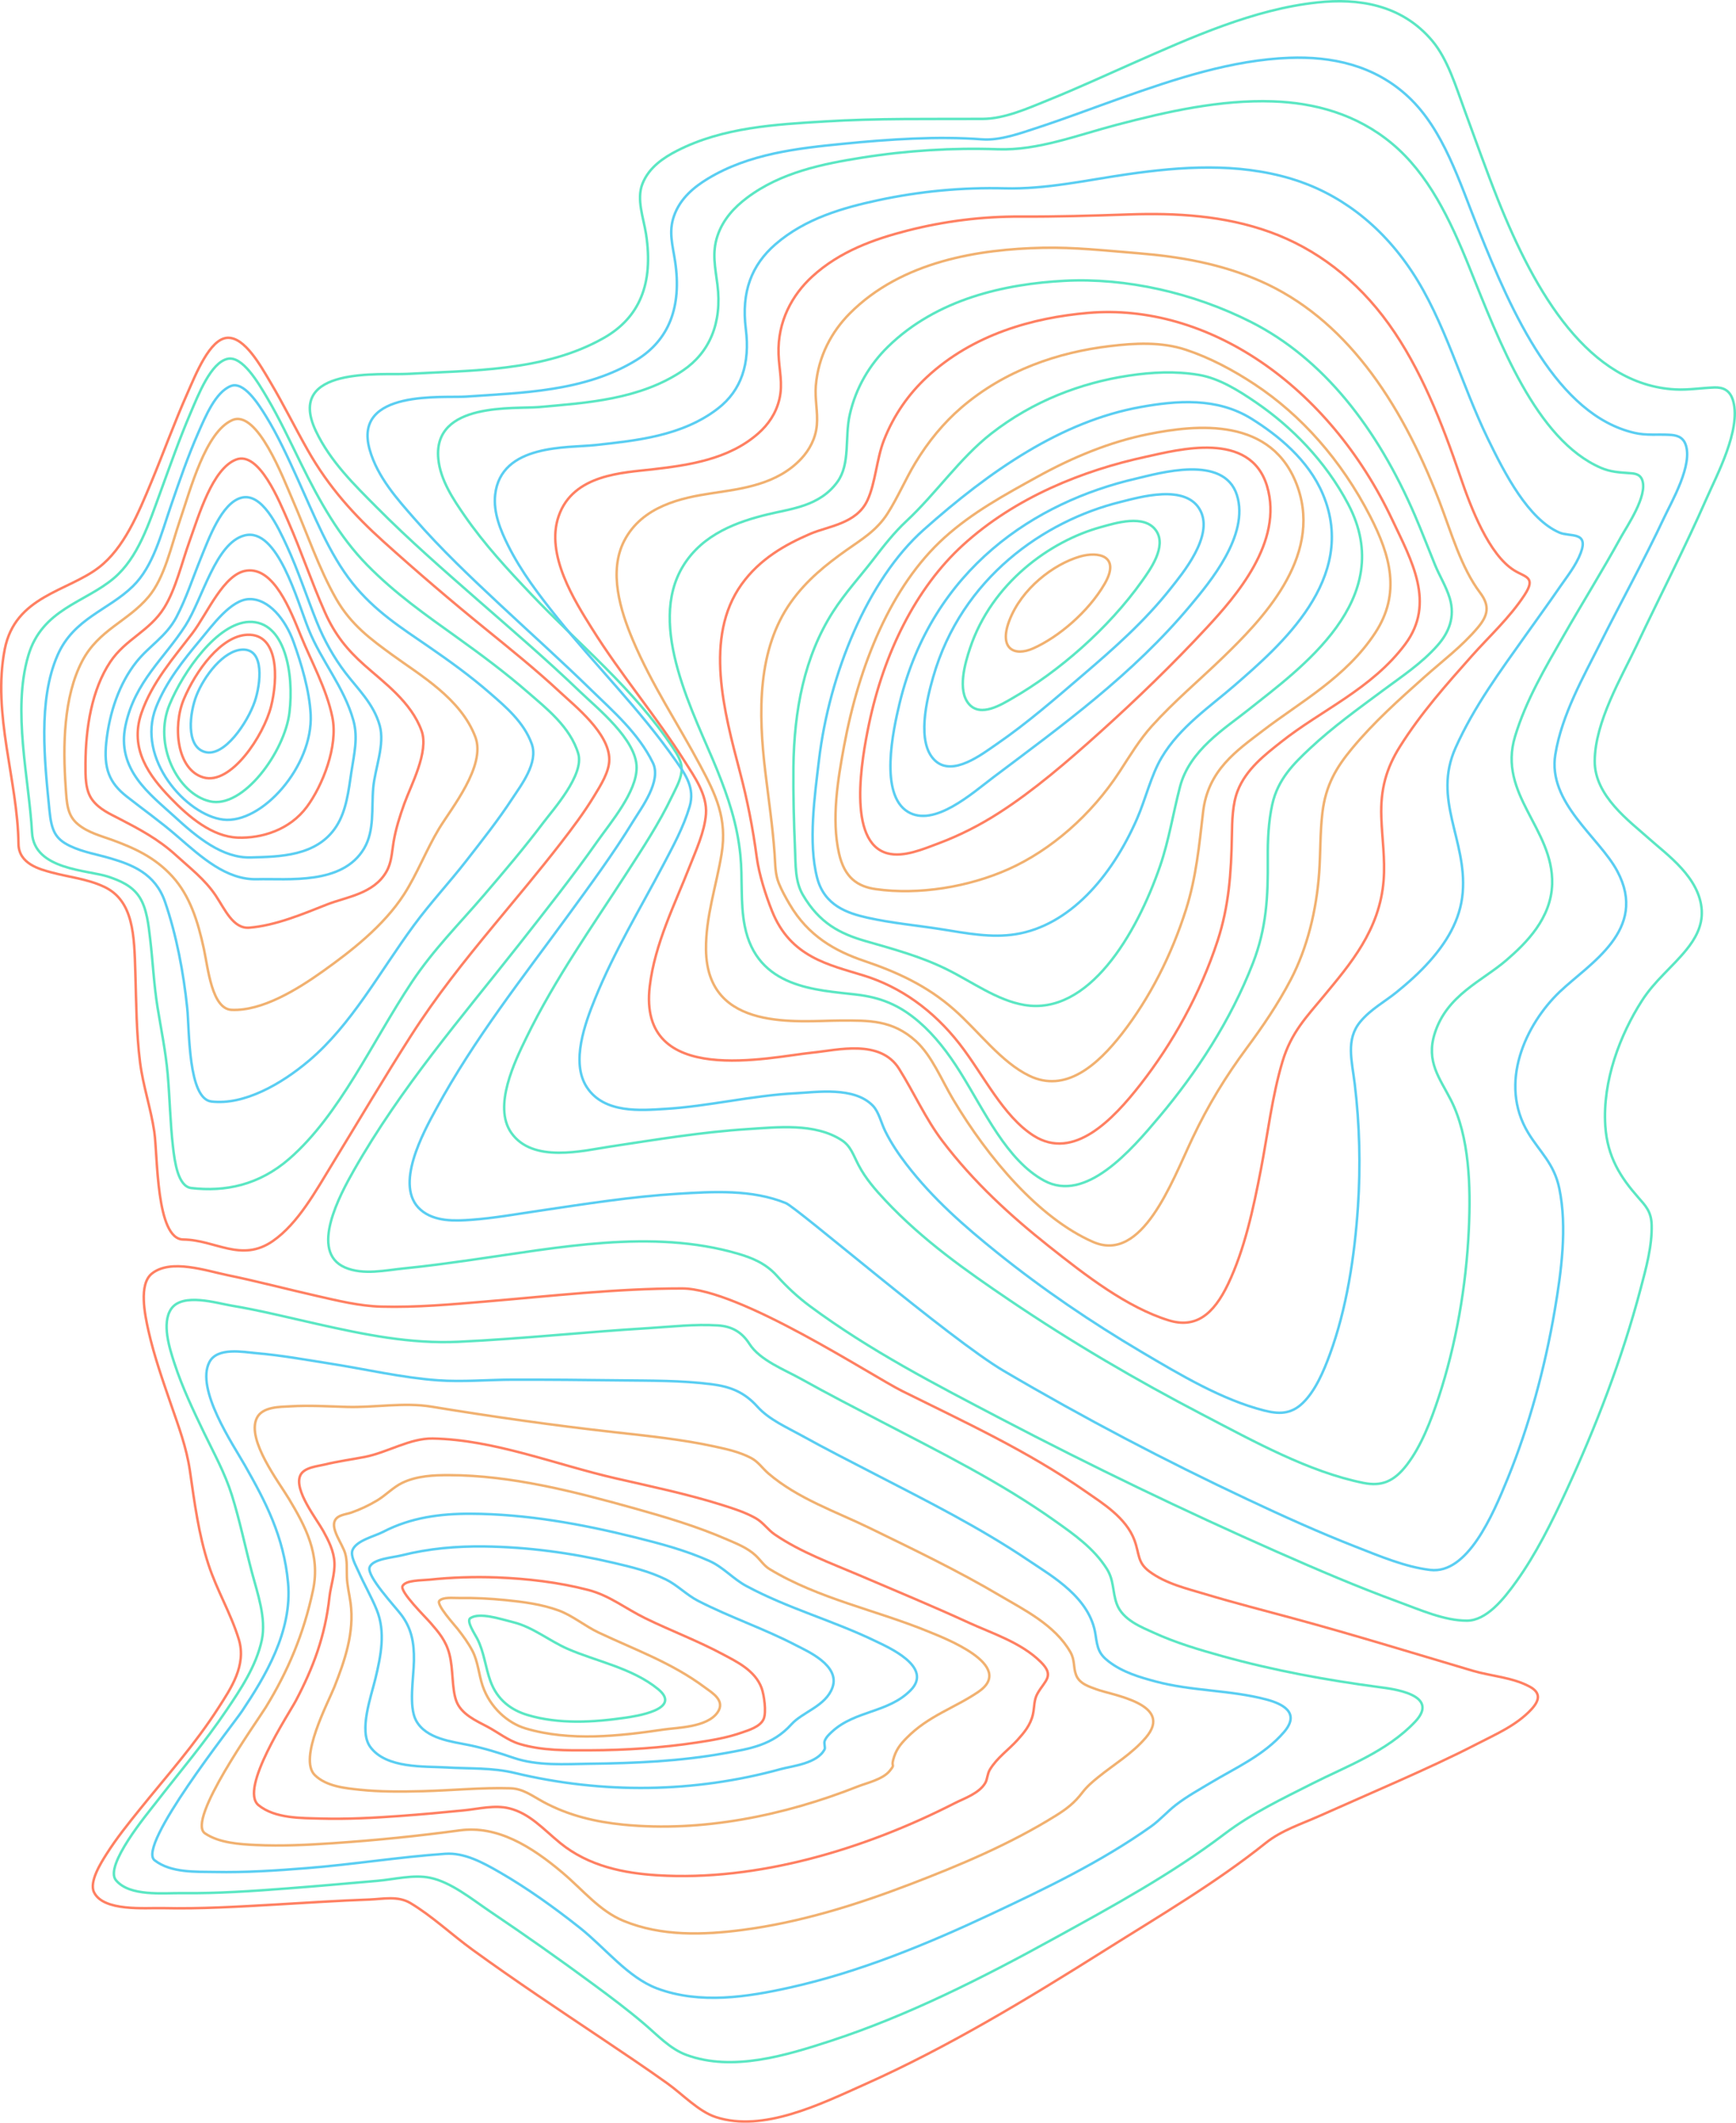 <svg width="1392.115" height="1702.061" viewBox="0 0 1392.11 1702.06" fill="none" xmlns="http://www.w3.org/2000/svg" xmlns:xlink="http://www.w3.org/1999/xlink">
	<desc>
			Created with Pixso.
	</desc>
	<defs/>
	<path id="Shape" d="M465.284 554.767C438.568 529.062 410.781 505.326 383.251 481.21C355.722 457.094 328.119 433.044 301.868 406.568C284.823 389.382 264.796 370.025 253.236 345.485C228.61 293.187 306.253 300.953 326.365 299.809C377.529 296.887 436.214 298.221 484.172 270.987C512.802 254.729 524.218 227.462 518.069 187.722C516.087 174.798 510.22 159.926 515.19 147.335C520.496 133.888 532.705 126.129 542.838 120.925C579.796 101.967 622.289 99.77 661.393 97.391C703.559 94.776 746.121 95.541 787.99 95.338C805.743 95.253 824.284 86.84 841.19 80.002C863.353 71.04 885.254 60.972 907.234 51.238C955.588 29.875 1005.41 7.374 1056.57 1.948C1088.61 -1.452 1123.63 3.144 1148.52 32.712C1161.01 47.558 1167.55 69.627 1174.78 89.233C1183.52 112.917 1191.92 136.83 1201.23 160.142C1231.22 235.222 1274.04 308.589 1343.54 312.276C1354.06 312.831 1364.38 311.021 1374.85 310.681C1381.51 310.471 1387.44 312.596 1389.92 321.794C1396.15 344.864 1376.57 381.282 1368.55 399.587C1350.97 439.653 1331.15 477.922 1312.59 517.185C1300.3 543.15 1279.04 578.634 1278.82 610.183C1278.62 638.293 1306.96 658.61 1322.39 672.457C1336.85 685.419 1363.05 703.561 1364.63 729.932C1365.4 742.718 1359.01 753.315 1352.33 761.539C1340.64 775.921 1327.16 786.066 1316.63 802.475C1299.38 829.395 1284.96 866.435 1287.3 902.71C1288.93 927.846 1299.8 944.306 1313.63 960.042C1319.44 966.657 1324.16 971.337 1324.46 982.078C1324.96 999.134 1319.89 1017.18 1315.72 1033C1300.8 1089.59 1279.6 1144.31 1256.02 1195.41C1244.24 1220.94 1231.51 1246.4 1215.89 1268.18C1205.66 1282.48 1191.86 1299.51 1176.25 1299.49C1158.18 1299.49 1139.06 1290.88 1121.49 1284.45C1088.69 1272.43 1056.28 1258.53 1024 1244.27C949.342 1211.29 875.39 1175.63 802.141 1137.3C750.546 1110.25 697.856 1083.17 649.348 1047.21C639.887 1040.15 630.958 1031.92 622.681 1022.63C613.836 1012.87 602.861 1008.5 591.732 1005.25C522.662 985.04 446.991 1000.55 377.633 1010.28C360.028 1012.74 342.424 1015.22 324.769 1016.95C309.593 1018.43 291.423 1022.69 276.672 1016.29C247.607 1003.71 273.016 957.328 283.758 938.429C321.578 871.887 370.374 815.588 415.602 758.113C437.106 730.742 458.774 703.443 479.108 674.522C489.697 659.486 510.577 635.037 510.507 615.387C510.428 592.97 478.796 567.763 465.284 554.767Z" stroke="#5BE7C3" stroke-width="2"/>
	<path id="Shape" d="M474.727 553.857C450.431 530.105 425.372 507.673 400.69 484.593C377.351 462.769 353.963 440.696 332.35 415.911C319.171 400.797 302.635 382.723 296.393 360.369C282.852 311.917 355.699 319.269 373.682 318.001C418.391 314.864 469.079 314.146 510.441 288.635C536.269 272.705 546.879 246.287 541.371 209.609C539.467 196.92 536.036 186.086 540.379 173.462C545.402 158.851 556.954 149.742 567.545 143.312C600.721 123.167 639.936 118.887 675.898 115.326C713.051 111.647 751.76 109.053 787.717 111.745C802.096 112.817 818.646 106.733 832.877 102.068C854.772 94.88 876.445 86.588 898.232 78.877C942.509 63.195 987.937 48.087 1034 46.369C1067.25 45.128 1101.93 51.858 1129.59 77.871C1157.63 104.25 1170.07 145.142 1185.62 184.015C1212.48 251.22 1248.75 332.932 1310.87 347.131C1320.29 349.287 1329.35 348.117 1338.76 348.647C1343.6 348.915 1349.11 349.764 1351.56 356.057C1357.93 372.393 1340.47 402.261 1334.6 414.774C1318.36 449.354 1300.11 482.241 1283.1 516.154C1269.59 543.082 1252.46 573.002 1247.24 604.923C1240.9 643.658 1282.33 671.22 1296.91 698.494C1322.17 745.79 1274.31 772.737 1250.71 795.287C1223.61 821.176 1201.25 868.406 1225.54 908.461C1234.83 923.778 1246.26 932.907 1250.41 952.895C1256.9 984.155 1251.99 1019.88 1246.73 1050.78C1238.79 1097.23 1226.24 1143.18 1209.17 1185.16C1196.95 1215.22 1176.66 1262.35 1146.96 1258.82C1126.96 1256.46 1106.63 1247.84 1087.16 1240.22C1058.01 1228.82 1029.22 1215.82 1000.58 1202.32C934.487 1171.25 869.117 1136.98 805.031 1099.29C761.304 1073.56 639.331 968.434 630.153 964.683C602.789 953.509 571.676 955.476 543.463 957.208C505.934 959.508 468.593 965.467 431.282 970.989C413.522 973.602 395.672 976.797 377.817 978.085C365.109 979 348.42 979.784 337.289 970.041C315.562 951.033 339.768 907.541 349.779 889.14C380.445 832.729 419.239 783.878 455.613 733.93C473.462 709.407 491.585 684.922 507.788 658.432C514.323 647.736 530.705 626.257 523.541 611.607C511.948 587.888 491.61 570.356 474.727 553.857Z" stroke="#5ACEF2" stroke-width="2"/>
	<path id="Shape" d="M426.512 477.034C407.584 457.131 388.537 436.686 372.212 412.979C363.72 400.652 353.115 385.063 351.479 367.88C347.107 321.911 412.765 328.127 432.416 326.382C470.411 322.996 513.333 320.428 547.803 296.969C568.863 282.629 579.234 259.092 575.297 228.157C573.552 214.431 570.835 202.771 575.297 189.293C579.819 175.639 589.238 166.005 598.776 158.782C626.187 138.01 660.25 131.37 691.11 126.422C727.313 120.659 763.788 118.409 800.24 119.689C832.167 120.794 863.94 108.369 895.113 100.179C936.409 89.335 978.454 79.865 1020.71 81.296C1054.09 82.433 1087.72 91.368 1116.25 115.114C1145.25 139.298 1162.68 175.495 1178.39 214.555C1202.15 273.603 1231.75 352.729 1283.87 375.155C1291.45 378.423 1298.52 378.782 1306.34 379.351C1310.13 379.625 1315.04 379.71 1316.92 384.933C1321.45 397.508 1304.7 421.888 1300.02 430.385C1285.1 457.51 1268.93 483.413 1253.63 510.178C1239.35 535.166 1223.8 561.206 1214.93 590.488C1200.82 637.124 1245.94 664.393 1244.68 708.832C1243.89 736.421 1223.86 756.206 1207.99 769.893C1188.46 786.723 1160.34 797.789 1150.56 828.502C1143.28 851.378 1154.7 864.693 1163.5 882.053C1178.42 911.465 1179.43 951.336 1177.88 985.383C1175.79 1031.39 1167.61 1078.08 1153.7 1120.37C1147.39 1139.54 1139.67 1159.48 1128.3 1174.37C1117.64 1188.32 1107.56 1191.9 1093.32 1189.04C1049.73 1180.28 1005.73 1155.87 963.928 1134.07C911.413 1106.67 859.622 1076.42 809.377 1042.38C775.116 1019.17 740.081 994.618 710.009 962.552C702.171 954.192 694.144 945.107 688.413 934.081C684.081 925.792 682.241 918.949 674.939 914.217C653.294 900.197 623.187 903.864 599.996 905.321C562.913 907.642 526.01 913.818 489.155 919.381C467.649 922.649 427.136 932.93 409.964 908.269C395.141 886.975 413.027 850.666 422.164 831.907C445.276 784.468 475.007 742.833 502.59 699.962C515.232 680.314 528.369 660.517 538.81 638.673C541.477 633.104 545.75 625.725 546.484 618.959C547.307 611.208 543.465 605.292 539.578 599.443C507.919 551.977 464.224 516.676 426.512 477.034Z" stroke="#5BE7C3" stroke-width="2"/>
	<path id="Shape" d="M446.397 494.772C432.316 477.164 418.095 458.691 407.366 437.21C401.594 425.658 395.466 411.117 397.057 396.759C401.624 355.55 455.625 359.272 477.441 356.858C509.858 353.313 547.1 349.741 575.763 327.521C594.54 312.967 601.581 291.472 598.076 263.751C594.312 234.014 602.727 212.428 621.875 195.84C645.883 175.059 676.188 166.588 704.064 160.57C737.648 153.354 771.658 150.156 805.679 151.013C838.765 151.851 870.821 144.538 903.689 139.782C947.267 133.483 992.244 130.376 1035.33 143.288C1072.85 154.532 1106.73 179.311 1132.13 217.629C1158.66 257.622 1171.8 308.008 1193.34 352.253C1206.78 379.85 1225.52 416.357 1250.62 427.084C1259 430.662 1274.26 425.835 1267.57 443.437C1263.75 453.504 1256.59 462.335 1250.94 470.563C1241.81 483.862 1232.37 496.793 1223.09 509.909C1203.29 537.866 1182.1 566.418 1167.26 599.523C1148.57 641.204 1176.35 673.281 1172.97 715.544C1171.15 738.288 1159.16 756.439 1146.48 770.699C1138.27 779.936 1129.29 787.936 1120.12 795.399C1110.55 803.196 1099.22 809.135 1090.87 819.215C1078.97 833.56 1084.14 850.541 1086.37 869.085C1090.29 901.675 1091.16 934.779 1088.94 967.648C1086.22 1007.94 1079.85 1049.37 1066.42 1085.98C1061.2 1100.24 1054.59 1115.35 1044.77 1124.9C1034.94 1134.46 1024.78 1133.81 1013.53 1130.93C980.146 1122.43 946.831 1102.64 915.162 1083.88C875.526 1060.41 836.668 1034.17 799.56 1004.32C773.946 983.72 748.247 961.46 726.817 933.522C720.585 925.392 714.655 916.686 709.86 906.965C706.568 900.3 704.802 891.698 700.033 886.688C685.108 871.048 655.145 875.718 637.643 876.627C602.712 878.439 568.331 887.054 533.445 889.147C514.405 890.292 484.586 893.17 470.604 871.787C457.454 851.686 469.364 820.026 477.223 800.658C492.668 762.575 513.418 728.646 532.017 693.245C539.662 678.678 548.042 663.437 552.995 646.803C557.398 631.98 549.797 621.253 542.3 610.493C513.046 568.524 477.803 534.046 446.397 494.772Z" stroke="#5ACEF2" stroke-width="2"/>
	<path id="Shape" d="M474.686 503.933C460.957 481.954 437.316 445.003 447.933 414.016C459.58 379.966 500.18 379.039 523.649 376.295C551.581 373.029 584.383 368.568 608.288 347.307C615.848 340.586 622.289 331.689 625.018 319.971C627.941 307.43 624.746 296.457 624.33 283.903C623.458 257.566 635.378 236.423 651.152 221.903C673.447 201.373 701.324 191.667 727.656 184.9C757.489 177.268 787.817 173.505 818.206 173.665C847.248 173.796 875.982 172.947 905.054 171.967C943.073 170.661 981.627 172.771 1018.51 186.089C1054.84 199.218 1087.87 223.823 1113.81 260.016C1139.12 295.333 1156.2 338.502 1171.16 382.474C1179.65 407.432 1193.98 444.729 1214.23 457.335C1223.23 462.946 1232.06 462.561 1222.49 477.153C1210.44 495.527 1194.19 510.269 1180.23 525.985C1160.09 548.663 1139.45 571.786 1122.54 598.749C1111.75 615.967 1106.94 632.675 1107.68 654.968C1108.25 671.951 1110.86 688.757 1109.54 705.805C1106.46 745.819 1082.56 773.259 1061.44 798.812C1047.85 815.246 1035.44 827.78 1028.44 851.158C1020.17 878.787 1016.69 908.847 1011.16 937.534C1005.09 969.037 998.076 1001.81 984.818 1029.55C973.017 1054.26 958.664 1065.34 937.183 1058.68C903.677 1048.31 870.652 1022.75 840.906 999.116C810.631 975.066 780.875 948.024 755.787 914.967C742.242 897.116 732.997 876.155 720.968 856.978C705.838 832.901 671.608 842.02 651.266 844.058C617.498 847.441 511.243 872.758 521.048 790.758C525.14 756.531 541.256 724.944 553.043 694.741C557.927 682.206 564.997 667.163 566.102 652.8C567.306 637.156 556.496 622.296 549.495 611.179C526.21 574.248 498.139 541.465 474.686 503.933Z" stroke="#FF8062" stroke-width="2"/>
	<path id="Shape" d="M507.432 513.085C497.527 489.676 487.801 458.398 500.578 433.63C514.999 405.679 546.799 399.163 570.164 395.601C594.238 391.935 622.976 388.85 642.652 367.657C648.912 360.906 654.073 351.802 655.033 340.902C655.959 330.445 653.344 319.989 654.211 309.343C656.153 285.437 667.142 265.74 681.311 251.454C723.223 209.191 785.604 199.793 836.173 198.689C861.484 198.14 887.534 201.022 913.009 203.087C946.067 205.766 979.173 211.518 1010.7 225.379C1077.73 254.839 1122.66 320.178 1154.04 401.483C1163.91 427.075 1171.47 454.765 1186.95 475.331C1194.93 485.951 1193.18 493.577 1185.03 503.262C1172.27 518.398 1156.72 529.965 1142.56 542.598C1122.43 560.563 1101.87 578.796 1084.07 600.317C1071.79 615.152 1063.08 629.444 1060.44 651.69C1058.55 667.551 1058.99 683.713 1057.86 699.672C1055.7 729.989 1048.3 760.077 1035.21 785.224C1024.81 805.157 1012.43 823.272 999.637 840.545C983.002 863.032 968.932 885.879 956.298 912.569C939.549 947.899 916.015 1013.07 876.564 995.821C833.053 976.791 792.27 928.437 764.353 881.586C754.978 865.855 747.282 846.563 734.638 834.964C715.71 817.626 696.505 818.233 673.991 818.305C640.285 818.403 566.94 828.056 566.148 761.449C565.836 735.06 574.492 710.108 578.637 684.726C583.313 656.297 573.943 637.123 561.79 614.315C543.995 580.849 522.7 549.231 507.432 513.085Z" stroke="#F1B170" stroke-width="2"/>
	<path id="Shape" d="M547.993 453.504C563.849 427.871 591.895 418.238 615.422 412.498C634.356 407.855 657.189 406.111 671.495 386.428C682.01 371.956 677.342 350.895 681.37 332.779C686.37 310.32 697.846 291.942 711.948 278.13C751.357 239.527 806.151 227.681 853.557 225.16C902.791 222.548 957.04 234.767 1003.37 258.271C1061.14 287.586 1104.42 343.097 1134.68 413.393C1140.27 426.369 1145.34 439.685 1150.7 452.818C1154.3 461.628 1159.65 470.15 1162.49 479.417C1167.21 494.869 1161.64 507.499 1152.71 517.57C1139.87 532.067 1124.09 542.386 1109.45 553.266C1089.43 568.156 1068.96 582.778 1050.33 600.248C1037.81 612.002 1024.71 624.666 1020.23 645.061C1017.18 658.971 1016.54 673.704 1016.65 688.111C1016.89 719 1015.66 743.98 1004.73 772.271C986.741 818.717 959.081 860.48 929.861 895.23C906.928 922.502 870.642 964.866 837.229 946.633C807.251 930.306 789.715 891.227 769.963 859.631C760.36 844.271 749.573 830.244 736.898 819.318C720.917 805.544 705.874 799.765 686.94 797.512C655.073 793.718 607.023 792.731 597.172 742.315C593.535 723.709 595.612 704.438 593.704 685.59C591.211 660.669 583.922 639.301 575.043 617.299C557.442 573.681 517.974 502.007 547.993 453.504Z" stroke="#5BE7C3" stroke-width="2"/>
	<path id="Shape" d="M594.617 468.621C609.28 448.073 629.904 436.585 649.865 428.001C664.162 421.849 686.861 420.038 695.626 401.124C702.064 387.205 702.955 368.003 708.779 353.09C716.781 332.587 728.903 315.7 743.125 302.48C780.175 268.032 828.432 254.721 872.439 250.909C968.061 242.639 1065.36 308.508 1116.52 416.88C1131.78 449.184 1151.47 483.567 1126.82 516.57C1099.9 552.574 1059.35 569.442 1027.22 595.025C1014.95 604.792 999.302 616.535 992.454 634.22C988.334 644.85 988.052 658.188 987.864 669.891C987.368 699.697 985.491 726.502 976.405 754.314C962.371 797.294 939.993 836.947 914.635 869.427C892.519 897.75 860.981 931.034 828.863 910.616C804.237 894.925 788.618 861.621 769.484 837.071C748.191 809.729 721.856 791.306 692.937 782.303C664.805 773.568 633.95 767.678 619.124 730.569C614.038 717.839 608.725 701.357 606.819 687.268C603.741 664.038 599.235 641.178 593.344 618.915C580.811 571.188 564.346 511.039 594.617 468.621Z" stroke="#FF8062" stroke-width="2"/>
	<path id="Shape" d="M634.248 482.82C646.821 465.1 662.714 452.51 678.786 441.104C690.61 432.711 702.821 425.632 711.652 411.873C719.834 399.133 726.054 384.341 733.953 371.268C744.374 353.943 756.842 338.946 770.879 326.852C806.065 296.595 848.868 282.443 889.817 277.534C909.64 275.148 931.144 273.906 950.833 280.41C969.848 286.686 988.65 296.608 1006.13 308.177C1043.3 332.748 1075.52 368.732 1098.87 414.226C1114.88 445.431 1123.54 475.774 1102.8 507.43C1079.43 543.113 1042.77 562.801 1012.56 585.96C991.842 601.844 968.619 617.414 964.749 651.168C961.666 678.027 959.164 703.52 951.19 728.907C939.322 766.355 921.873 800.277 899.878 828.661C879.762 854.52 854.314 876.463 825.541 862.651C802.744 851.689 785.057 827.132 765.14 809.575C742.943 789.965 718.556 779.153 692.875 770.46C669.796 762.616 648.065 750.563 633.148 724.972C630.095 719.743 626.889 714.05 624.535 708.2C621.531 700.735 621.764 693.335 621.175 684.969C619.638 662.889 616.373 641.063 613.751 619.25C607.953 571.057 607.309 520.804 634.248 482.82Z" stroke="#F1B170" stroke-width="2"/>
	<path id="Shape" d="M667.953 490.597C677.727 475.335 689.397 462.765 700.151 448.781C708.81 437.507 716.993 427.031 726.949 417.741C750.567 395.743 769.762 367.276 794.861 347.688C828.366 321.5 866.746 307.024 904.828 301.236C923.424 298.408 942.633 297.419 961.446 300.615C977.604 303.358 993.079 312.988 1007.43 322.842C1035.57 342.142 1062.89 369.574 1081.16 404.28C1121.43 480.796 1042.02 536.426 1001.27 569.004C982.523 583.99 953.882 601.347 946.205 631.031C940.716 652.237 937.373 673.803 930.304 694.354C911.317 749.545 872.774 814.459 821.412 805.817C799.433 802.125 779.402 787.125 758.884 777.056C737.758 766.686 715.953 760.905 693.994 754.561C673.472 748.635 657.115 740.203 643.86 717.596C637.524 706.8 638.084 693.876 637.519 680.631C636.598 658.875 636.028 636.995 636.251 615.312C636.747 569.534 645.093 526.271 667.953 490.597Z" stroke="#5BE7C3" stroke-width="2"/>
	<path id="Shape" d="M740.7 424.791C793.707 377.588 851.132 337.839 914.463 326.412C943.824 321.114 975.989 318.507 1003.69 335.833C1024.78 349.011 1049.27 368.709 1060.88 396.41C1089.27 464.167 1026.12 518.106 990.141 549.453C970.772 566.328 946.116 582.772 931.516 607.417C923.046 621.705 918.722 640.605 911.884 656.298C891.16 703.854 857.048 742.211 814.554 749.071C794.907 752.24 775.115 748.32 755.617 745.204C735.657 742.016 715.449 740.284 695.613 735.835C679.779 732.281 661.119 726.264 655.287 703.913C647.933 675.748 653.373 637.666 656.74 609.448C664.992 540.352 695.638 464.918 740.7 424.791Z" stroke="#5ACEF2" stroke-width="2"/>
	<path id="Shape" d="M757.19 431.238C779.909 410.674 806.282 396.479 831.602 382.453C860.303 366.557 890.29 354.219 920.917 348.099C959.052 340.474 1020.81 333.602 1040.74 390.914C1060.51 447.801 1010.54 498.149 980.991 526.841C962.045 545.221 941.769 562.091 923.668 582.185C913.853 593.078 906.292 605.665 897.985 618.442C875.029 653.842 842.301 681.867 808.943 696.828C776.613 711.331 736.616 717.752 702.489 712.959C687.763 710.899 677.238 703.949 672.785 684.188C666.614 656.719 671.856 625.183 676.831 598.348C688.866 533.386 714.35 470.02 757.19 431.238Z" stroke="#F1B170" stroke-width="2"/>
	<path id="Shape" d="M772.151 437.085C814.314 398.603 868.605 377.219 918.506 366.345C945.03 360.569 1002.51 344.909 1016.03 389.728C1029.55 434.546 990.465 478.713 967.97 503.027C940.669 532.491 911.233 560.94 881.833 587.376C856.289 610.362 829.031 633.861 801.363 651.612C785.759 661.681 769.503 669.903 752.79 676.18C740.413 680.79 724.676 687.666 711.701 684.234C678.973 675.567 691.077 608.2 696.795 580.852C708.75 523.655 734.537 471.414 772.151 437.085Z" stroke="#FF8062" stroke-width="2"/>
	<path id="Shape" d="M910.799 383.818C929.393 379.514 981.519 363.995 991.913 397.037C1001.98 429.074 969.953 467.067 954.956 485.067C908.487 540.845 851.075 582.201 796.672 623.172C779.691 635.961 749.065 663.713 728 650.911C705.13 636.986 716.003 586.153 721.438 563.724C747.669 455.558 830.778 402.36 910.799 383.818Z" stroke="#5ACEF2" stroke-width="2"/>
	<path id="Shape" d="M898.473 402.502C913.415 398.817 951.362 387.344 962.679 409.572C973.151 430.135 948.159 459.93 938.809 471.77C917.993 498.134 893.324 519.854 868.952 540.729C846.418 560.044 823.641 579.842 799.93 596.177C787.441 604.776 764.018 623.124 749.826 609.846C734.547 595.563 743.242 560.593 748.307 542.905C771.119 463.249 837.47 417.563 898.473 402.502Z" stroke="#5ACEF2" stroke-width="2"/>
	<path id="Shape" d="M882.948 422.61C894.001 419.596 917.89 411.778 927.215 425.67C935.799 438.464 921.964 457.219 915.824 465.882C888.611 504.276 848.76 538.572 812.248 559.635C803.067 564.931 786.565 575.325 777.121 564.637C767.434 553.66 773.922 531.577 777.916 519.633C795.303 467.614 841.87 433.835 882.948 422.61Z" stroke="#5BE7C3" stroke-width="2"/>
	<path id="Shape" d="M865.941 446.259C880.869 441.897 898.813 445.665 885.803 468.15C872.879 490.463 848.899 510.842 828.574 519.876C813.067 526.767 800.913 519.969 809.326 497.781C819.124 471.951 844.73 452.463 865.941 446.259Z" stroke="#F1B170" stroke-width="2"/>
	<path id="Shape" d="M3.793 520.62C12.13 477.914 54.102 474.349 79.282 455C99.291 439.629 110.646 412.399 121.467 386.272C131.19 362.817 139.923 338.656 150.165 315.586C156.795 300.671 168.18 271.385 182.558 270.855C196.323 270.346 208.945 293.168 216.94 306.659C227.365 324.245 236.608 342.992 246.731 360.858C263.792 390.994 284.261 413.3 307.698 434.411C334.371 458.433 361.483 481.634 389.036 504.014C409.322 520.542 429.747 536.945 449.246 555.104C461.477 566.5 488.472 587.878 488.596 608.885C488.656 618.909 481.456 630.01 476.603 638.022C468.389 651.585 459.028 663.985 449.637 676.118C432.146 698.718 413.914 720.293 395.879 742.129C372.47 770.469 350.111 798.346 329.533 830.519C308.258 863.822 287.932 898.221 267.191 932.151C253.144 955.137 239.112 980.949 218.85 995.054C193.473 1012.69 172.643 994.094 146.978 993.879C124.901 993.689 126.529 926.196 123.723 907.429C120.908 888.433 114.704 870.75 112.299 851.708C109.301 827.939 109.261 803.622 108.524 779.598C107.628 750.213 107.272 722.239 83.468 711.034C69.921 704.667 55.265 703.328 41.243 699.515C32.159 697.04 15.025 692.809 14.827 676.686C14.198 625.654 -6.36 572.618 3.793 520.62Z" stroke="#FF8062" stroke-width="2"/>
	<path id="Shape" d="M22.623 525.922C33.669 488.187 68.212 483.295 91.472 463.473C110.674 447.124 119.222 420.369 128.821 394.085C136.521 373.001 143.989 351.714 152.73 331.303C159.172 316.261 169.008 290.867 182.403 287.754C194.444 284.955 207.358 307.374 214.117 318.779C223.978 335.43 232.412 353.512 241.123 371.216C256.43 402.312 272.104 430.277 294.507 453.121C317.009 476.062 341.627 493.216 366.508 511.07C385.972 525.039 405.338 539.414 423.831 555.541C437.607 567.548 457.413 582.917 463.717 604.328C468.707 621.266 443.4 649.375 435.937 659.295C420.575 679.693 404.297 698.842 387.989 717.873C368.108 741.063 347.593 761.343 330.037 787.796C298.635 835.093 272.386 893.99 231.981 929.142C207.61 950.344 180.49 955.766 153.384 952.594C142.651 951.338 140.074 931.346 138.721 919.685C136.472 900.314 136.189 880.61 134.46 861.16C132.839 842.954 129.242 825.656 126.343 807.802C123.409 789.712 122.587 771.179 120.426 752.965C119.088 741.658 117.765 728.5 111.913 719.41C105.858 709.999 95.868 706.055 87.136 703.06C70.739 697.488 27.316 697.795 25.68 667.607C23.366 624.831 9.695 570.079 22.623 525.922Z" stroke="#5BE7C3" stroke-width="2"/>
	<path id="Shape" d="M46.164 525.351C59.124 495.771 86.763 489.39 106.506 470.116C122.926 454.088 129.128 428.597 137.279 404.908C143.967 385.477 150.689 365.961 158.795 347.471C164.943 333.449 172.866 314.436 185.072 309.544C195.508 305.364 207.298 324.089 213.083 333.41C222.934 349.294 230.966 367.092 238.943 384.654C251.992 413.392 264 444.089 282.572 467.464C300.618 490.148 322.056 503.537 343.895 518.591C360.622 530.125 377.246 542.104 393.007 555.859C405.109 566.414 420.106 578.921 426.412 596.484C431.866 611.63 417.865 629.558 410.87 640.243C399.318 657.878 386.497 674.056 373.855 690.299C360.211 707.823 345.1 723.988 331.897 741.942C304.133 779.726 281.952 821.559 247.733 850.505C225.572 869.257 195.751 886.291 169.554 883.227C150.714 881.02 151.954 826.013 150.144 808.438C147.169 779.7 141.423 749.505 132.296 723.034C124.458 700.351 105.831 693.356 88.697 688.268C77.963 685.074 66.714 683.35 56.333 678.412C44.315 672.691 41.281 666.16 39.65 649.701C35.758 610.435 30.309 561.528 46.164 525.351Z" stroke="#5ACEF2" stroke-width="2"/>
	<path id="Shape" d="M65.893 530.124C79.048 504.97 102.468 498.348 119.126 478.533C132.126 463.074 137.232 437.868 144.224 417.424C152.768 392.428 164.741 346.26 186.296 336.854C206.348 328.109 227.317 383.971 234.577 400.629C246.069 426.994 255.68 455.908 269.618 480.256C281.621 501.217 297.703 512.805 314.772 525.257C336.536 541.162 369.578 560.02 381.214 591.017C389.887 614.114 361.683 648.451 352.052 664.454C341.979 681.17 334.392 700.985 323.997 717.112C307.593 742.561 281.011 763.05 259.064 778.687C237.728 793.896 210.02 810.731 185.815 809.729C169.907 809.074 166.88 776.662 163.486 760.83C158.623 738.323 152.158 718.154 138.269 702.846C124.132 687.262 107.47 679.919 89.954 673.493C80.963 670.218 70.707 667.663 62.663 661.047C53.776 653.849 53.573 644.056 52.679 631.295C50.362 598.098 50.883 558.841 65.893 530.124Z" stroke="#F1B170" stroke-width="2"/>
	<path id="Shape" d="M88.394 530.774C100.67 512.347 119.885 506.187 131.636 487.349C140.944 472.436 145.682 451.499 151.914 434.18C159.536 412.957 170.313 375.881 189.266 368.516C207.764 361.345 224.125 402.182 231.217 418.341C241.604 442.035 250.011 467.149 260.492 490.778C268.702 509.316 278.742 521.264 292.111 533.211C307.805 547.246 329.7 562.792 338.083 586.009C344.127 602.82 329.497 629.681 324.186 644.491C320.625 654.438 317.365 664.541 315.575 675.322C314.18 683.717 314.042 691.487 310 698.696C299.827 716.83 277.521 719.196 262.386 725.173C242.286 733.106 220.959 742.121 199.924 743.842C186.996 744.917 180.398 729.202 173.019 718.147C164.299 705.078 151.954 695.678 141.172 685.816C126.942 672.78 111.457 664.671 95.437 656.367C88.211 652.619 79.724 648.943 74.125 641.492C68.279 633.769 68.511 622.511 68.556 612.16C68.684 583.48 73.655 552.896 88.394 530.774Z" stroke="#FF8062" stroke-width="2"/>
	<path id="Shape" d="M109.193 530.997C119.501 517.923 133.19 510.563 141.464 494.855C149.172 480.213 154.544 463.565 160.911 447.909C167.649 431.359 177.66 403.696 193.201 399.192C209.95 394.342 222.852 422.247 229.997 437.712C239.022 457.257 245.879 478.285 253.949 498.503C260.029 513.572 267.784 527.354 276.957 539.39C286.576 552.077 299.622 564.229 304.489 581.675C308.791 597.127 300.741 615.822 299.32 631.491C297.8 648.231 300.464 665.814 292.037 680.188C274.659 709.833 231.046 704.335 206.113 704.969C181.512 705.623 161.733 687.483 141.825 670.227C128.675 658.833 114.981 649.186 101.499 638.57C87.755 627.739 82.983 616.333 85.231 595.134C87.785 571.046 95.746 548.024 109.193 530.997Z" stroke="#5ACEF2" stroke-width="2"/>
	<path id="Shape" d="M148.741 501.533C162.543 479.944 172.892 435.235 196.136 429.321C222.526 422.609 238.324 481.848 247.499 504.706C257.679 530.057 275.81 550.678 283.35 577.514C287.313 591.599 283.91 604.743 281.8 618.821C279.486 634.28 277.747 650.086 269.761 662.529C254.043 687.017 223.343 686.847 201.233 687.521C178.346 688.22 158.099 671.44 139.864 654.692C120.524 636.956 92.985 617.133 100.723 581.348C108.277 546.452 131.873 527.905 148.741 501.533Z" stroke="#5ACEF2" stroke-width="2"/>
	<path id="Shape" d="M154.293 507.73C166.409 491.823 179.443 459.8 197.916 457.518C219.627 454.825 232.785 489.02 241.328 509.986C249.736 530.589 261.852 552.342 266.507 574.955C271.363 598.509 258.434 630.233 246.104 646.901C232.351 665.487 209.852 672.354 190.545 671.613C170.331 670.859 151.784 655.498 136.474 639.565C120.107 622.533 103.476 600.747 113.376 571.885C121.889 547.023 139.778 526.811 154.293 507.73Z" stroke="#FF8062" stroke-width="2"/>
	<path id="Shape" d="M160.341 513.429C170.37 501.383 185.17 480.899 199.64 480.398C215.558 479.844 229.049 497.037 235.377 514.66C241.616 532.042 248.189 553.835 249.123 572.905C251.151 614.432 209.864 660.949 178.861 657.164C149.467 653.574 108.904 608.405 125.117 567.204C133.249 546.525 147.344 529.033 160.341 513.429Z" stroke="#5ACEF2" stroke-width="2"/>
	<path id="Shape" d="M199.668 498.659C228.625 497.616 235.893 540.36 232.119 571.335C228.285 602.95 194.901 648.71 168.281 642.527C142.301 636.493 122.681 596.877 135.976 564.924C147.194 537.981 174.442 499.571 199.668 498.659Z" stroke="#5BE7C3" stroke-width="2"/>
	<path id="Shape" d="M198.345 508.979C223.532 507.97 223.057 544.057 217.345 566.518C211.406 589.838 185.249 629.669 163.194 623.38C141.749 617.241 138.339 582.188 147.44 560.567C156.938 538.009 177.206 509.832 198.345 508.979Z" stroke="#FF8062" stroke-width="2"/>
	<path id="Shape" d="M194.302 520.879C212.534 520.097 208.99 548.72 204.279 562.535C198.68 578.973 179.912 607.537 164.162 602.908C148.656 598.351 152.254 571.234 157.426 557.971C163.696 541.875 179.386 521.53 194.302 520.879Z" stroke="#5ACEF2" stroke-width="2"/>
	<path id="Shape" d="M886.089 1563.73C823.222 1603.32 759.429 1641.85 693.372 1671.34C657.956 1687.15 612.063 1709.94 574.062 1697.55C560.168 1693.03 547.497 1679.33 535.04 1670.44C517.862 1658.17 500.431 1646.51 483.031 1634.82C448.125 1611.4 413.11 1588.21 378.803 1563.28C362.284 1551.28 346.256 1536.15 329.058 1525.91C319.008 1519.92 306.981 1522.72 296.242 1523.1C271.367 1523.98 246.506 1525.66 221.646 1527.08C191.238 1528.82 160.76 1530.67 130.317 1529.98C116.587 1529.67 82.959 1532.88 75.4 1517.28C71.334 1508.88 80.918 1493.73 85.361 1486.73C93.519 1473.84 102.896 1462.24 112.149 1450.75C133.547 1424.17 156.272 1398.87 175.293 1369.18C185.066 1353.92 197.87 1335.28 191.49 1314.45C185.051 1293.41 173.896 1275.19 167.09 1254.22C159.254 1230.09 156.005 1204.98 152.305 1179.4C149.566 1160.49 143.186 1143.73 137.188 1126.3C130.56 1107.03 123.695 1087.59 119.093 1067.27C116.052 1053.85 111.143 1029.7 121.783 1021.2C136.9 1009.11 165.248 1018.9 182.48 1022.46C206.296 1027.37 229.938 1033.63 253.689 1039.02C270.931 1042.94 288.233 1047.24 305.762 1047.69C334.021 1048.43 362.374 1045.88 390.558 1043.5C442.746 1039.1 494.559 1033.13 546.923 1033.13C592.799 1033.13 698.815 1103.13 723.631 1115.46C773.164 1140.07 824.014 1163.39 870.887 1196.13C883.568 1205 903.084 1216.81 909.756 1235.05C913.872 1246.29 911.98 1252.79 921.688 1260.04C934.933 1269.92 951.903 1273.8 966.565 1278.22C990.177 1285.34 1013.97 1291.37 1037.69 1297.82C1085.67 1310.83 1133.32 1325.54 1181.1 1339.69C1195.55 1343.97 1213.02 1344.92 1226.79 1352.46C1235.67 1357.3 1234.75 1363.39 1227.88 1370.75C1215.82 1383.65 1198.93 1390.82 1184.7 1398.18C1163.84 1408.97 1142.64 1418.59 1121.43 1428.07C1100.22 1437.56 1078.9 1446.75 1057.68 1456.25C1043.66 1462.51 1027.68 1467.6 1015.08 1477.68C974.728 1509.97 929.108 1536.63 886.089 1563.73Z" stroke="#FF8062" stroke-width="2"/>
	<path id="Shape" d="M846.125 1553.87C787.664 1586.08 727.88 1616.27 666.282 1636.4C630.116 1648.22 587.444 1661.26 550.49 1647.71C537.306 1642.88 527.457 1632.01 516.156 1622.42C503.275 1611.48 489.898 1601.45 476.521 1591.58C448.985 1571.26 421.158 1551.64 393.04 1532.71C378.148 1522.64 361.754 1509.16 344.929 1505.66C331.552 1502.88 316.357 1506.91 302.921 1508.08C278.724 1510.18 254.532 1512.35 230.325 1514.2C202.392 1516.33 174.38 1518.29 146.388 1517.95C130.787 1517.76 104.004 1520.89 92.971 1507.59C83.344 1495.99 118.391 1454.02 124.554 1446.04C143.802 1421.15 164.046 1397.44 181.96 1370.81C192.548 1355.12 205.439 1336.02 209.903 1315.21C213.703 1297.48 206.37 1277.27 202.04 1260.88C196.625 1240.34 192.256 1219.06 185.964 1198.96C180.36 1181.04 171.442 1165.09 163.61 1148.81C154.994 1130.9 146.269 1112.69 139.873 1093.15C135.954 1081.13 129.469 1060.99 137.257 1049.53C146.254 1036.32 173.989 1044.95 185.389 1046.84C208.516 1050.71 231.464 1056.47 254.433 1061.62C292.581 1070.18 328.951 1077.66 367.798 1075.87C418.387 1073.53 468.926 1068.02 519.505 1064.97C538.183 1063.83 557.158 1061.54 575.851 1062.78C586.567 1063.49 594.727 1067.81 600.959 1077.55C609.471 1090.84 629.075 1098.2 642.71 1105.83C663.969 1117.72 685.496 1128.77 706.963 1139.97C754.088 1164.57 802.121 1188.27 846.814 1220.08C860.954 1230.15 877.145 1241.36 887.603 1257.99C893.439 1267.26 891.968 1276.19 895.53 1286.04C900.247 1299 915.754 1304.84 925.023 1309.08C942.914 1317.27 961.537 1322.76 980.017 1327.9C1021.83 1339.53 1063.75 1347.18 1106.24 1352.81C1116.2 1354.12 1155.41 1358.65 1134.82 1380.5C1112.06 1404.65 1079.2 1416.48 1052.41 1430.09C1028.28 1442.32 1004.13 1453.7 981.875 1470.57C939.188 1502.94 891.804 1528.72 846.125 1553.87Z" stroke="#5BE7C3" stroke-width="2"/>
	<path id="Shape" d="M795.096 1534.62C742.657 1559.27 688.904 1581.25 633.906 1593.56C599.357 1601.29 561.267 1607.23 526.951 1594.39C503.516 1585.62 485.389 1561.92 464.806 1545.62C444.223 1529.32 422.807 1514.02 400.752 1501.26C387.063 1493.35 372.338 1485.37 357.106 1486.42C320.073 1488.95 283.083 1494.99 246.01 1497.92C221.484 1499.88 196.909 1501.5 172.309 1501.01C157.474 1500.73 137.095 1501.9 123.962 1491.61C109.445 1480.22 186.741 1383.03 194.047 1372.09C212.363 1344.65 234.543 1308.25 231.002 1269.24C227.614 1231.94 212.934 1204.1 196.328 1174.88C186.905 1158.26 156.686 1113.85 167.885 1092.23C174.283 1079.88 195.371 1084.15 205.39 1085C225.134 1086.66 244.77 1090.22 264.41 1093.32C293.047 1097.8 322.473 1104.73 351.234 1106.77C371.261 1108.18 391.407 1106.29 411.469 1106.25C440.236 1106.2 469.002 1106.48 497.768 1106.82C521.922 1107.11 546.279 1106.82 570.348 1109.88C585.311 1111.76 596.669 1115.99 607.402 1127.93C616.741 1138.31 630.831 1144.39 642.735 1151C662.395 1161.9 682.313 1172 702.166 1182.27C743.733 1203.77 785.777 1224.82 825.563 1251.69C843.726 1263.95 874.262 1281.11 878.523 1310.84C880.06 1321.55 881.191 1326.18 889.126 1332.28C900.39 1340.93 913.88 1344.82 926.517 1348.21C955.978 1356.12 986.292 1354.94 1015.7 1362.75C1027.68 1365.97 1043.32 1372.92 1029.64 1388.83C1013.69 1407.43 990.463 1417.66 971.348 1429.16C961.806 1434.89 951.976 1440.26 942.914 1447.26C935.956 1452.66 929.999 1459.57 922.882 1464.59C882.758 1493.06 838.31 1514.3 795.096 1534.62Z" stroke="#5ACEF2" stroke-width="2"/>
	<path id="Shape" d="M730.023 1510.79C686.11 1527.61 641.137 1541.53 595.57 1547.46C564.106 1551.56 530.582 1552.77 500.044 1540.21C480.732 1532.26 467.639 1515.55 451.021 1501.53C425.94 1480.34 398.804 1463.56 368.672 1467.64C334.89 1472.21 300.998 1475.64 266.996 1477.93C246.485 1479.31 225.895 1480.34 205.36 1479.38C192.376 1478.78 175.649 1477.76 164.354 1470.01C149.241 1459.62 206.009 1380.56 213.085 1369.03C230.634 1340.46 243.499 1310.47 251.016 1275.06C257.146 1246.17 244.623 1223.46 231.704 1201.85C223.672 1188.43 197.719 1154.67 205.845 1137.25C210.302 1127.64 224.989 1128.13 232.877 1127.64C247.911 1126.71 263.009 1127.68 278.043 1128.11C300.242 1128.76 323.873 1124.26 345.884 1127.88C394.664 1135.9 443.321 1142.84 492.404 1148.33C519.46 1151.35 546.681 1154.1 573.495 1159.94C583.121 1162.03 593.065 1164.25 602.186 1168.99C608.054 1172.04 611.253 1177.22 616.205 1181.48C639.815 1201.73 670.635 1212.16 697.227 1225.14C732.578 1242.4 768.117 1259.39 802.528 1279.77C820.627 1290.5 845.906 1302.82 858.36 1324.7C862.123 1331.32 860.519 1336.61 862.886 1342.96C865.609 1350.3 873.884 1352.48 879.227 1354.52C891.354 1359.17 942.115 1366.19 918.723 1393.41C907.562 1406.38 893.34 1414.7 880.757 1424.9C876.201 1428.59 871.76 1432.3 867.962 1437.28C861.608 1445.64 855.349 1450.4 846.886 1455.7C809.817 1478.82 769.558 1495.64 730.023 1510.79Z" stroke="#F1B170" stroke-width="2"/>
	<path id="Shape" d="M527.185 1503.65C500.653 1502 472.106 1496.5 449.107 1477.68C435.546 1466.56 424.709 1454.01 408.418 1449.99C396.658 1447.1 383.995 1450.39 372.166 1451.58C355.032 1453.3 337.888 1454.85 320.729 1456.1C299.457 1457.62 278.115 1458.8 256.803 1458.17C241.575 1457.72 220.546 1458.23 207.317 1447.44C191.523 1434.56 231.725 1374.18 237.382 1363.42C251.092 1337.35 260.703 1312.08 264.177 1280.66C265.199 1271.5 268.643 1262.11 268.196 1252.89C267.73 1243.46 263.328 1235.07 259.264 1227.66C253.95 1217.95 235.511 1194.91 240.791 1183.07C243.708 1176.53 254.66 1175.7 260.336 1174.32C270.985 1171.7 281.787 1170.29 292.5 1168.21C310.676 1164.67 328.723 1153.12 346.964 1153.45C396.013 1154.31 445.773 1174.38 493.84 1185.4C522.416 1191.97 551.186 1197.94 579.415 1206.84C588.347 1209.66 597.546 1212.58 606.036 1217.36C611.961 1220.69 615.767 1226.64 621.255 1230.37C642.299 1244.72 666.499 1253.42 689.096 1263.08C718.432 1275.63 747.866 1287.81 776.999 1301.18C795.259 1309.56 818.739 1316.93 834.474 1332.47C845.966 1343.82 838.111 1347.21 832.047 1357.78C828.951 1363.17 829.666 1368.48 828.321 1374.58C826.401 1383.29 820.972 1389.57 815.881 1395.2C808.86 1402.99 799.506 1409.41 793.765 1418.96C791.741 1422.32 791.835 1426.49 790.198 1429.42C785.434 1437.96 772.796 1442.17 765.913 1445.69C692.733 1483.1 606.969 1508.59 527.185 1503.65Z" stroke="#FF8062" stroke-width="2"/>
	<path id="Shape" d="M499.846 1463.06C478.003 1460.89 456.025 1455.86 435.678 1444.81C426.42 1439.8 419.471 1434.21 409.327 1433.91C385.789 1433.22 362.177 1435.64 338.644 1436.23C321.803 1436.65 304.878 1436.8 288.077 1435.01C276.843 1433.82 261.652 1432.39 252.449 1423.31C239.075 1410.07 263.217 1365.08 268.131 1352.65C276.274 1332.03 284.352 1309.11 281.123 1285.26C280.132 1277.96 278.379 1271.52 278.151 1264.08C277.933 1257.69 278.542 1251.78 276.823 1245.67C274.698 1238.1 265.248 1226.34 268.497 1219.37C270.711 1214.6 277.279 1214.38 281.648 1212.86C288.734 1210.38 295.652 1207.14 302.333 1203.16C309.366 1198.95 315.354 1192.44 322.641 1188.96C334.469 1183.32 347.709 1182.79 360.141 1182.81C409.748 1182.92 459.983 1195.83 508.331 1209.32C533.508 1216.35 558.824 1223.84 583.293 1234.5C590.723 1237.74 599.143 1240.99 605.677 1246.97C609.753 1250.69 612.517 1255.36 617.148 1258.16C656.709 1282.06 702.447 1290.94 744.446 1308.21C755.377 1312.7 815.96 1335.41 784.284 1356.77C765.041 1369.75 744.708 1375.66 727.149 1393.41C721.8 1398.81 718.233 1403.28 716.143 1411.52C714.766 1417 718.08 1414.22 713.453 1419.95C707.841 1426.84 695.027 1429.62 688.108 1432.36C628.714 1455.88 562.628 1469.27 499.846 1463.06Z" stroke="#F1B170" stroke-width="2"/>
	<path id="Shape" d="M412.541 1421.55C394.735 1417.26 376.203 1418.28 358.178 1417.19C340.665 1416.15 309.527 1418.32 296.807 1400.56C287.583 1387.68 297.592 1360.32 301.054 1345.91C305.464 1327.56 309.319 1308.61 302.077 1290.78C297.835 1280.35 292.024 1270.41 287.474 1260.07C285.299 1255.13 280.819 1247.57 282.686 1242.89C285.775 1235.17 300.229 1231.92 307.242 1228.28C329.658 1216.65 353.395 1213.68 377.36 1213.77C421.625 1213.92 466.119 1221.9 509.54 1232.73C529.517 1237.72 549.772 1243.03 569.038 1251.7C579.941 1256.59 587.982 1266.05 598.393 1271.65C631.915 1289.71 667.93 1299.36 702.027 1315.87C711.897 1320.65 748.761 1336.56 730.19 1355.33C712.21 1373.5 685.984 1371.34 667.289 1388.43C665.173 1390.39 662.555 1392.73 661.329 1395.9C660.604 1397.79 661.88 1401.39 661.329 1402.46C655.587 1414.16 635.178 1416.02 626.352 1418.45C556.815 1437.65 483.175 1438.56 412.541 1421.55Z" stroke="#5ACEF2" stroke-width="2"/>
	<path id="Shape" d="M472.892 1414.22C453.063 1414.45 431.279 1416.11 411.877 1409.49C399.959 1405.41 388.449 1401.84 376.163 1399.27C362.944 1396.5 341.661 1394.49 333.612 1379.49C327.598 1368.28 331.719 1345.24 331.938 1331.61C332.171 1316.66 329.847 1305.58 321.848 1294.88C316.817 1288.14 293.741 1263.69 296.408 1256.64C298.945 1249.92 315.025 1248.9 321.977 1247.15C343.95 1241.61 366.217 1239.69 388.568 1239.99C423.184 1240.45 457.93 1245.1 492.005 1253.11C506.093 1256.43 520.653 1259.87 534.11 1266.52C543.173 1271 550.73 1278.94 559.733 1283.57C585.516 1296.85 612.778 1305.87 638.65 1319.4C646.952 1323.75 674.006 1335.32 667.521 1353.16C662.113 1368.06 643.72 1372.59 634.682 1382.57C619.308 1399.6 600.905 1402.22 581.3 1405.76C545.626 1412.22 509.167 1413.82 472.892 1414.22Z" stroke="#5ACEF2" stroke-width="2"/>
	<path id="Shape" d="M472.856 1403.44C454.324 1403.5 434.774 1403.83 416.589 1398.33C407.454 1395.58 399.517 1389.13 390.872 1384.53C381.969 1379.8 369.684 1374.52 365.837 1363.68C362.221 1353.48 363.572 1338.61 360.396 1326.33C357.573 1315.42 351.662 1308.69 345.297 1301.32C341.242 1296.61 320.416 1276.22 322.824 1271.71C325.406 1266.89 337.913 1267.28 344.422 1266.62C362.354 1264.75 380.349 1264.15 398.33 1264.83C422.87 1265.83 447.598 1268.6 471.713 1274.87C488.82 1279.31 501.723 1289.9 517.673 1297.66C538.336 1307.74 559.741 1315.71 580.206 1326.74C590.404 1332.23 605.498 1339.3 610.721 1353.48C612.729 1358.92 614.677 1372.74 612.442 1378.18C609.756 1384.71 599.761 1387.48 595.043 1389.16C583.223 1393.35 570.854 1395.39 558.826 1397.2C530.527 1401.48 501.57 1403.35 472.856 1403.44Z" stroke="#FF8062" stroke-width="2"/>
	<path id="Shape" d="M421.486 1385.91C407.147 1381.65 392.866 1369.01 387.019 1351.78C383.989 1342.87 383.338 1332.27 378.813 1323.64C375.462 1317.26 371.199 1311.5 366.995 1306.13C364.626 1303.1 349.453 1286.48 352.379 1283.52C355.468 1280.38 363.047 1281.41 368.223 1281.33C380.624 1281.14 393.073 1281.77 405.434 1283.01C419.646 1284.44 434.193 1286.29 447.975 1291.31C459.092 1295.38 469.223 1303.94 480.049 1309.03C508.511 1322.51 538.503 1333.06 565.223 1353.01C570.908 1357.25 582.148 1363.6 575.319 1373.18C566.822 1385.12 543.245 1385.16 532.315 1386.77C496.94 1392.02 456.97 1396.48 421.486 1385.91Z" stroke="#F1B170" stroke-width="2"/>
	<path id="Shape" d="M423.054 1375.14C410.247 1371.3 398.822 1363.32 393.244 1347.86C389.253 1336.85 388.175 1324.55 382.722 1313.97C380.791 1310.23 373.697 1299.75 377.194 1297.46C384.678 1292.54 401.381 1298.21 411.764 1300.79C427.39 1304.7 440.436 1315.65 455.294 1322.14C478.084 1332.1 506.961 1337.41 527.731 1354.38C547.747 1370.79 508.827 1376.23 501.478 1377.31C476.288 1380.98 448.344 1382.71 423.054 1375.14Z" stroke="#5BE7C3" stroke-width="2"/>
</svg>

